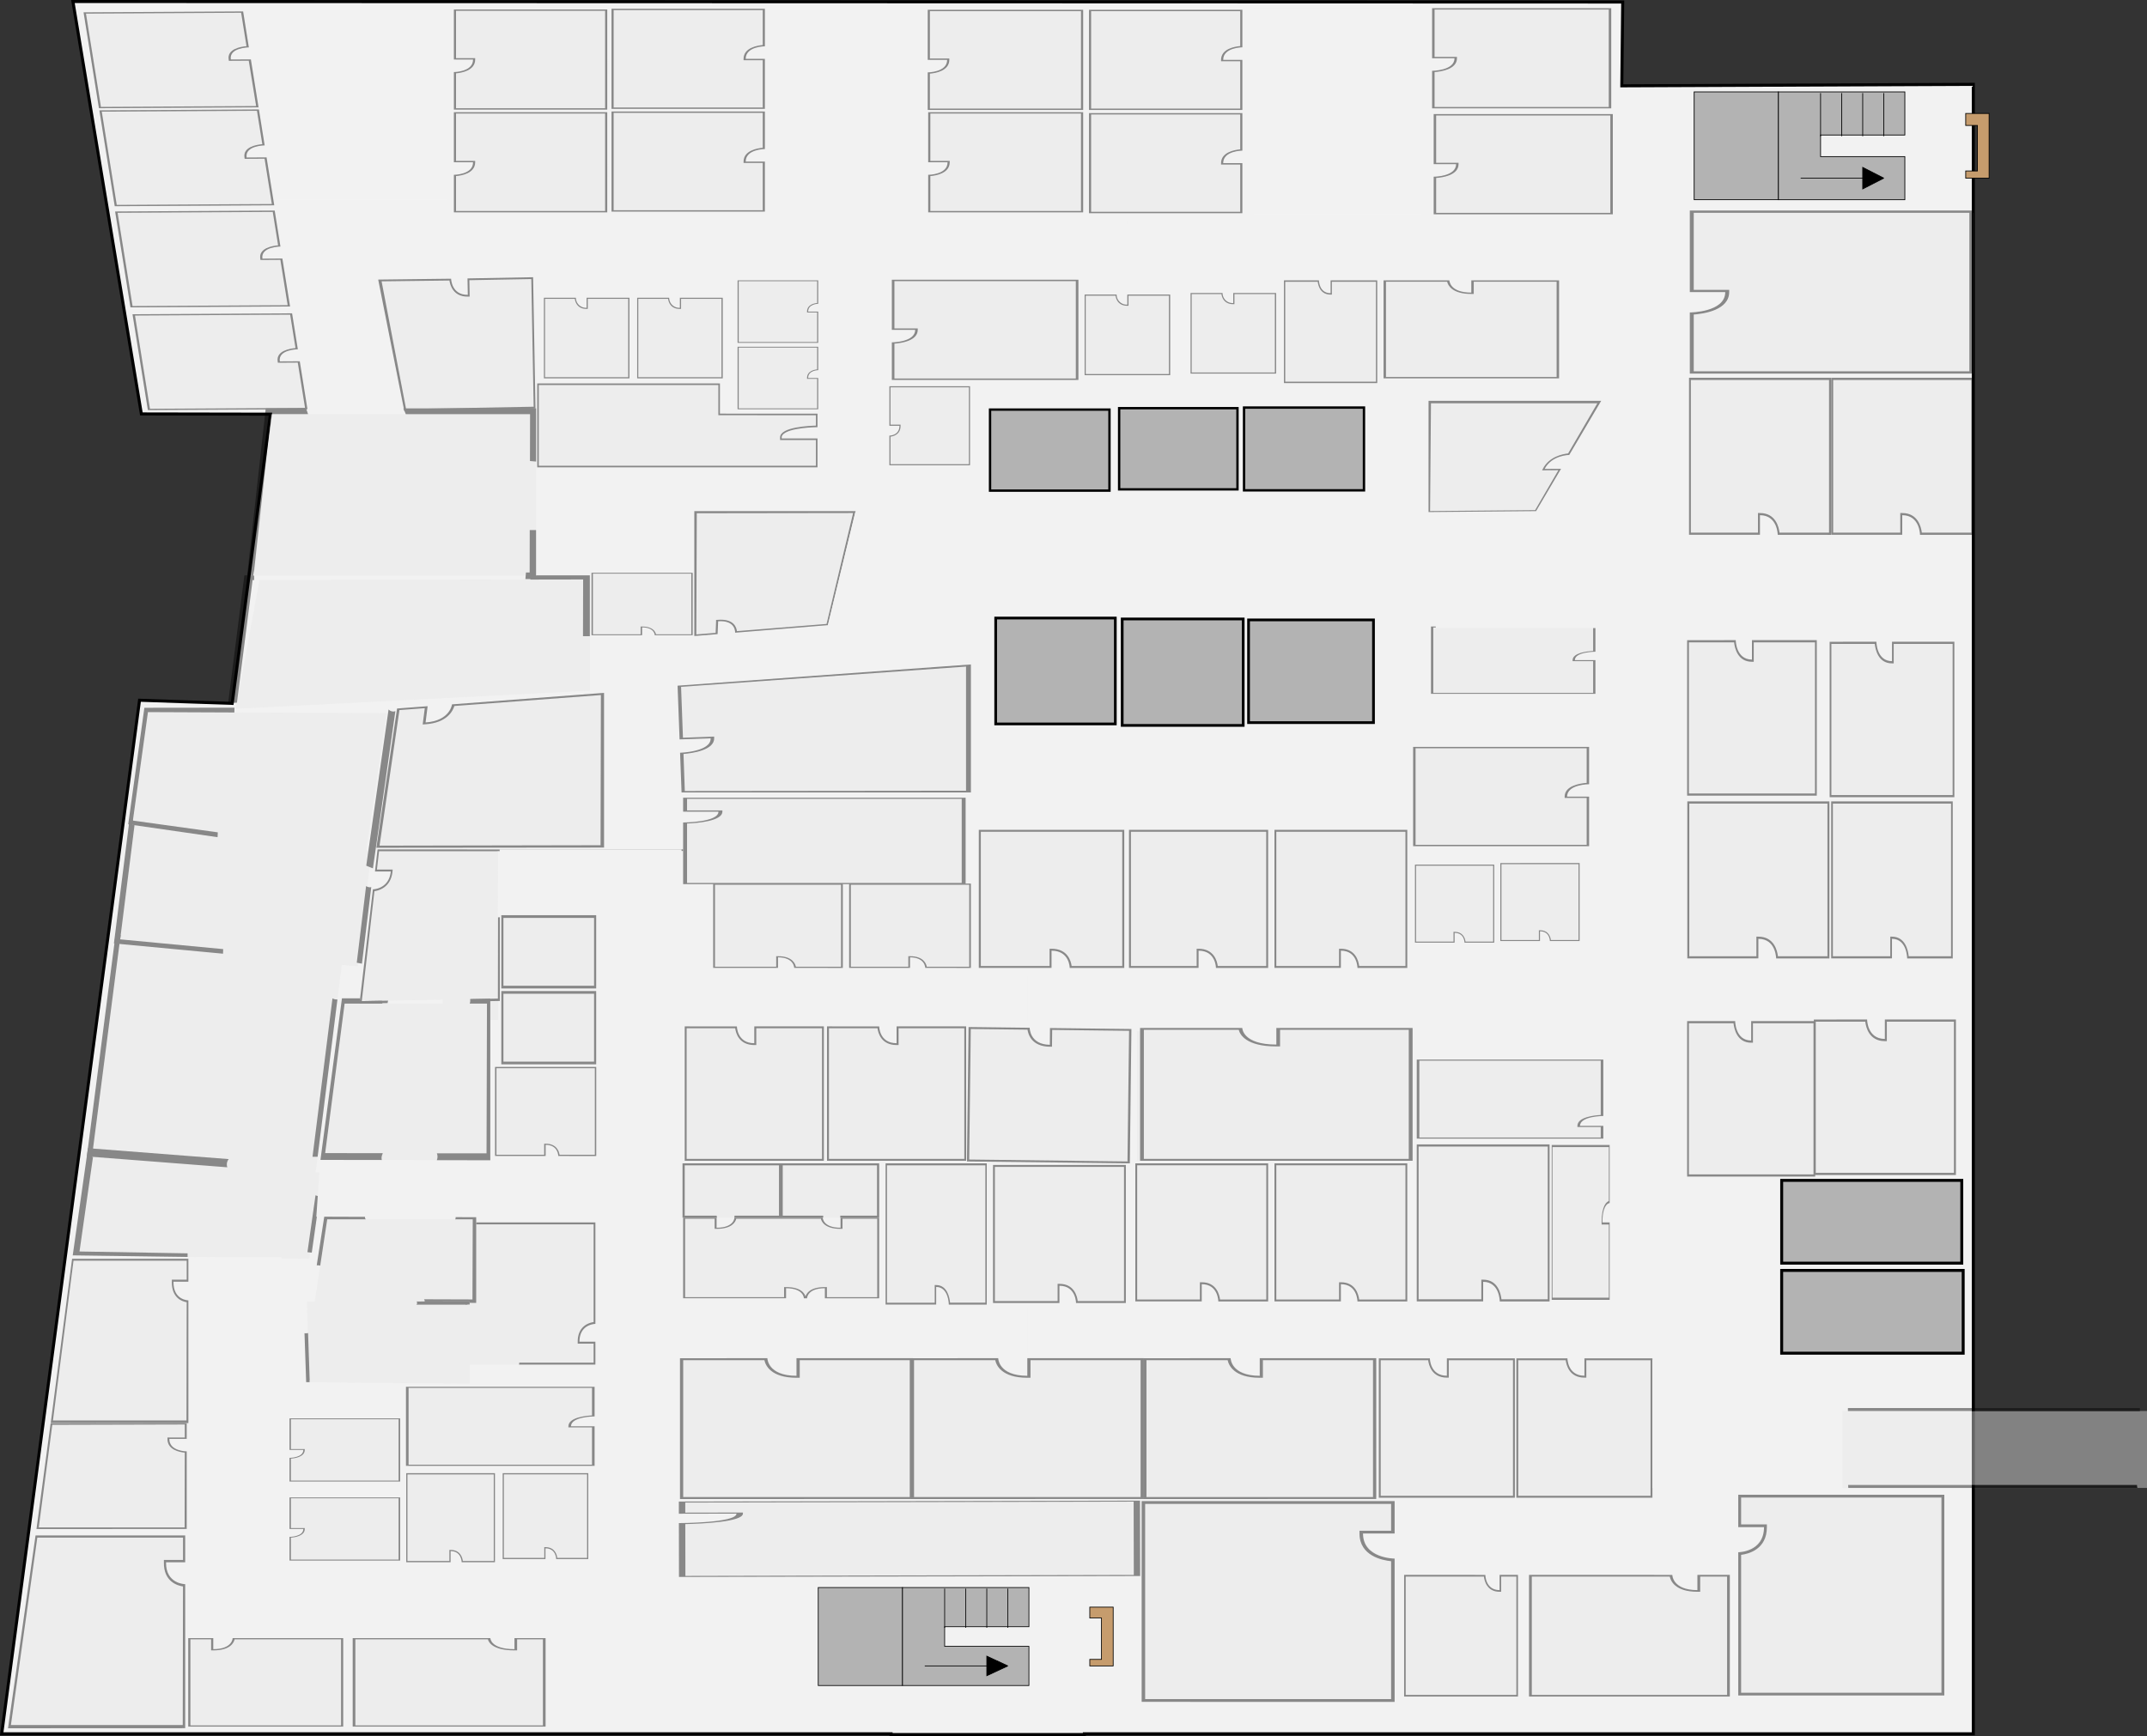 <svg id="Main_Layer" data-name="Main Layer" xmlns="http://www.w3.org/2000/svg" viewBox="0 0 1357.93 1098.31"><rect x="0" y="0" width="1357.93" height="1098.31" fill="#333333" stroke="none"/><defs><style>.cls-1,.cls-22{fill:#f2f2f2;}.cls-1,.cls-10,.cls-11,.cls-12,.cls-13,.cls-14,.cls-15,.cls-16,.cls-17,.cls-2,.cls-20,.cls-21,.cls-3,.cls-4,.cls-5,.cls-6,.cls-7,.cls-8,.cls-9{stroke:#000;}.cls-1{stroke-width:1.91px;}.cls-10,.cls-11,.cls-12,.cls-13,.cls-14,.cls-15,.cls-16,.cls-17,.cls-2,.cls-6{fill:#b3b3b3;}.cls-2,.cls-3,.cls-4,.cls-5{stroke-width:0.48px;}.cls-3,.cls-7{fill:#c69c6d;}.cls-21,.cls-4,.cls-8{fill:none;}.cls-6,.cls-7,.cls-8,.cls-9{stroke-width:0.46px;}.cls-10{stroke-width:1.49px;}.cls-11{stroke-width:1.51px;}.cls-12{stroke-width:1.85px;}.cls-13{stroke-width:1.86px;}.cls-14{stroke-width:1.49px;}.cls-15{stroke-width:1.71px;}.cls-16{stroke-width:1.72px;}.cls-17{stroke-width:1.72px;}.cls-18{opacity:0.44;}.cls-19,.cls-20{fill:#e6e6e6;}.cls-20,.cls-21{stroke-miterlimit:10;}</style></defs><polygon id="Circulation" class="cls-1" points="46.13 0.96 1026.33 1.28 1025.76 54.3 1248.07 53.36 1248.07 1096.89 685.83 1096.89 685.82 1097.36 563.56 1097.36 563.57 1096.89 1.09 1096.89 88.25 443.01 146.86 445.01 171.04 262.02 89.41 261.87 46.13 0.96"/><g id="Stairs"><g id="_286" data-name="286"><rect id="Elevator" class="cls-2" x="1071.52" y="58.13" width="53.3" height="68.22"/><polygon id="Reception" class="cls-3" points="1243.27 112.71 1243.27 108.16 1250.67 108.16 1250.67 79.36 1243.27 79.36 1243.27 71.78 1258.07 71.78 1258.07 112.71 1243.27 112.71"/><g id="Stairs-2" data-name="Stairs"><polygon id="Stairs-3" data-name="Stairs" class="cls-2" points="1204.77 58.13 1204.77 85.42 1151.47 85.42 1151.47 99.07 1204.77 99.07 1204.77 126.36 1124.82 126.36 1124.82 58.13 1204.77 58.13"/><line class="cls-4" x1="1191.45" y1="86.18" x2="1191.45" y2="58.89"/><line class="cls-4" x1="1178.12" y1="86.18" x2="1178.12" y2="58.89"/><line class="cls-4" x1="1164.8" y1="86.18" x2="1164.8" y2="58.89"/><line class="cls-4" x1="1151.47" y1="86.18" x2="1151.47" y2="58.89"/><polyline class="cls-5" points="1138.89 112.71 1191.45 112.71 1178.12 119.53 1178.12 105.89 1191.45 112.71"/></g></g><g id="_284" data-name="284"><rect id="Elevator-2" data-name="Elevator" class="cls-6" x="517.52" y="1004.36" width="53.3" height="62"/><polygon id="Reception-2" data-name="Reception" class="cls-7" points="689.27 1053.96 689.27 1049.82 696.67 1049.82 696.67 1023.64 689.27 1023.64 689.27 1016.76 704.07 1016.76 704.07 1053.96 689.27 1053.96"/><g id="Stairs-4" data-name="Stairs"><polygon id="Stairs-5" data-name="Stairs" class="cls-6" points="650.77 1004.36 650.77 1029.16 597.47 1029.16 597.47 1041.56 650.77 1041.56 650.77 1066.36 570.82 1066.36 570.82 1004.36 650.77 1004.36"/><line class="cls-8" x1="637.45" y1="1029.85" x2="637.45" y2="1005.05"/><line class="cls-8" x1="624.12" y1="1029.85" x2="624.12" y2="1005.05"/><line class="cls-8" x1="610.8" y1="1029.85" x2="610.8" y2="1005.05"/><line class="cls-8" x1="597.47" y1="1029.85" x2="597.47" y2="1005.05"/><polyline class="cls-9" points="584.89 1053.96 637.45 1053.96 624.12 1060.16 624.12 1047.76 637.45 1053.96"/></g></g></g><g id="Elevators"><rect id="Elevator-3" data-name="Elevator" class="cls-10" x="707.83" y="258.23" width="74.85" height="51.37"/><rect id="Elevator-4" data-name="Elevator" class="cls-11" x="786.84" y="257.85" width="75.84" height="52.37"/><rect id="Elevator-5" data-name="Elevator" class="cls-12" x="1126.88" y="746.77" width="113.9" height="52.37"/><rect id="Elevator-6" data-name="Elevator" class="cls-13" x="1126.87" y="803.74" width="114.8" height="52.37"/><rect id="Elevator-7" data-name="Elevator" class="cls-14" x="626.18" y="259.13" width="75.53" height="51.27"/><rect id="Elevator-8" data-name="Elevator" class="cls-15" x="629.75" y="391.01" width="75.66" height="66.99"/><rect id="Elevator-9" data-name="Elevator" class="cls-16" x="709.76" y="391.59" width="76.54" height="67.35"/><rect id="Elevator-10" data-name="Elevator" class="cls-17" x="789.68" y="392.18" width="79.02" height="64.99"/></g><g id="Rooms" class="cls-18"><g id="_658B" data-name="658B"><rect class="cls-19" x="433.07" y="737.28" width="61.01" height="33.08"/><path d="M431.68,736v34.36H453.5a.38.38,0,0,1,0-.1,5.88,5.88,0,0,1-.24-1.18H433.07v-31.8h59.62v31.8H464.56a6.1,6.1,0,0,1-.12,1.28h29.63V736Z"/></g><g id="_658A" data-name="658A"><rect class="cls-19" x="495.07" y="737.28" width="61.01" height="33.08"/><path d="M493.68,736v34.36h27a6.09,6.09,0,0,1,0-1.28H495.07v-31.8h59.62v31.8H531.43a6.09,6.09,0,0,1,0,1.28h24.63V736Z"/></g><g id="_630A" data-name="630A"><path class="cls-19" d="M945.07,595.67H927c-.12-1.34-.94-6.17-6.6-6.17H920v6.17H895.63V547h49.44Z"/><path d="M895.63,547.71h48.75v48H926.91c-.22-1.73-1.34-6.17-6.91-6.17h-.69v6.17H895.63v-48m-.7-.69v49.34H920v-6.17c6.27,0,6.27,6.17,6.27,6.17h18.8V547Z"/></g><g id="_662" data-name="662"><path class="cls-19" d="M372.07,985.6H352.5c-.13-1.48-1-6.79-7.12-6.79H345v6.79H318.69V932h53.38Z"/><path d="M318.69,932.78h52.63V985.6H352.46c-.24-1.91-1.45-6.79-7.46-6.79h-.75v6.79H318.69V932.78m-.76-.76v54.34H345v-6.8c6.77,0,6.77,6.8,6.77,6.8h20.3V932Z"/></g><g id="_664" data-name="664"><path class="cls-19" d="M313.07,987.57H292.78c-.13-1.53-1-7-7.39-7H285v7H257.71V932h55.36Z"/><path d="M257.71,932.81h54.58v54.76H292.74c-.25-2-1.51-7-7.74-7h-.78v7H257.71V932.81m-.78-.79v56.34H285v-7.05c7,0,7,7.05,7,7.05h21.05V932Z"/></g><g id="_668B" data-name="668B"><path class="cls-19" d="M184,937.26V922.83c1.91-.09,8.75-.74,8.75-5.25v-.27H184v-19.4h69v39.35Z"/><path d="M252.1,897.91V936.7H184V922.8c2.47-.17,8.75-1.06,8.75-5.49v-.56H184V897.91H252.1m1-.55h-70v19.95h8.75c0,5-8.75,5-8.75,5v15h70v-39.9Z"/></g><g id="_668A" data-name="668A"><path class="cls-19" d="M184,987.26V972.83c1.91-.09,8.75-.74,8.75-5.25v-.27H184v-19.4h69v39.35Z"/><path d="M252.1,947.91V986.7H184V972.8c2.47-.17,8.75-1.06,8.75-5.49v-.56H184V947.91H252.1m1-.55h-70v19.95h8.75c0,5-8.75,5-8.75,5v15h70v-39.9Z"/></g><g id="_647" data-name="647"><path class="cls-19" d="M896.07,725.4h82.84v98H948.54c-.2-2.71-1.57-12.42-11-12.42h-.58v12.42H896.07Z"/><path d="M978.91,822H949.64c-.37-3.5-2.25-12.42-11.57-12.42h-1.16V822H897.24V725.4h81.67V822m1.16,1.38V724h-84v99.34h42V810.94c10.5,0,10.5,12.42,10.5,12.42Z"/></g><g id="_637" data-name="637"><path class="cls-19" d="M981.91,822.36V725.72h36.16v35.42c-1,.24-4.58,1.84-4.58,12.9v.68h4.58v47.64Z"/><path d="M1017.56,725.72v34.14c-1.29.43-4.58,2.62-4.58,13.5v1.36h4.58V821H981.91V725.72h35.65m.51-1.36H981.41v98h36.66v-49h-4.58c0-12.25,4.58-12.25,4.58-12.25V724.36Z"/></g><g id="_629" data-name="629"><path class="cls-19" d="M806.07,526.24h82.84v86.12H858.54c-.2-2.38-1.57-10.92-11-10.92h-.58v10.92H806.07Z"/><path d="M888.91,611.14H859.64c-.37-3.07-2.25-10.91-11.57-10.91h-1.16v10.91H807.24v-84.9h81.67v84.9m1.16,1.22V525h-84v87.34h42V601.44c10.5,0,10.5,10.92,10.5,10.92Z"/></g><g id="_11116" data-name="11116"><path class="cls-19" d="M560.07,737.26h63.11v88.1H600.05c-.15-2.43-1.2-11.17-8.42-11.17h-.45v11.17H560.07Z"/><path d="M623.18,824.12H600.89C600.6,821,599.17,813,592.07,813h-.89v11.17H561V737.26h62.22v86.86m.89,1.24V736h-64v89.34h32V814.19c8,0,8,11.17,8,11.17Z"/></g><g id="_6137" data-name="6137"><path class="cls-19" d="M1007.63,396.36v15.38c-2.83.1-13,.79-13,5.6v.29h13v20.69H905.07v-42Z"/><path d="M906.52,438.32V397h101.11v14.82c-3.66.19-13,1.14-13,5.86v.59h13v20.1H906.52m-1.45.59h104V417.63h-13c0-5.32,13-5.32,13-5.32V396.36h-104v42.55Z"/></g><rect id="_6131" data-name="6131" class="cls-19" x="280.07" y="615.36" width="35" height="30"/><g id="_6130" data-name="6130"><path class="cls-19" d="M608.26,504.69V558.6H432.07V520.33c4.86-.13,22.34-1,22.34-7.2v-.38H432.07v-8.06Z"/><path d="M434.55,558.6V521c6.29-.24,22.34-1.46,22.34-7.53v-.76H434.55v-7.3H608.26V558.6H434.55m-2.48.76H610.74V504.69H432.07v8.82h22.34c0,6.84-22.34,6.84-22.34,6.84v39Z"/></g><g id="_6129" data-name="6129"><path class="cls-19" d="M433.2,501.36l-.89-24.27c4.21-.26,19.65-1.8,19.4-9.58l0-.49-19.73.71-1.22-33.13,183.33-13.1v79.86Z"/><path d="M611,421.72l0,78.53-177.87.18L432.3,477c5.46-.44,19.64-2.35,19.39-10l0-1-2.23.09-17.24.63h-.26l-1.19-32.19L611,421.72m3.08-1.36L428.55,433.8l1.27,34,19.64-.7c.29,8.6-19.33,9.13-19.33,9.13l.94,25.12h183v-81Z"/></g><rect id="_6126" data-name="6126" class="cls-19" x="242.07" y="789.36" width="51" height="41"/><rect id="_6122" data-name="6122" class="cls-19" x="719.07" y="652.36" width="47" height="82"/><g id="_6121" data-name="6121"><path class="cls-19" d="M374.42,877.36v18.07c-3.25.12-14.92.94-14.92,6.58v.35h14.92v24.3H256.77v-49.3Z"/><path d="M258.42,926.66V878.05h116v17.42c-4.2.22-14.92,1.34-14.92,6.89v.69h14.92v23.61h-116m-1.65.7h119.3v-25H361.16c0-6.25,14.91-6.25,14.91-6.25V877.36H256.77v50Z"/></g><g id="_6114" data-name="6114"><path class="cls-19" d="M959.07,860.58h31.09c.2,2.4,1.61,11,11.31,11h.6v-11h41.81v86.95H959.07Z"/><path d="M1043.88,946.31H960.27V860.58h30c.39,3.1,2.31,11,11.85,11h1.2v-11h40.61v85.73m1.19,1.22V859.36h-43v11c-10.75,0-10.75-11-10.75-11H959.07v88.17Z"/></g><g id="_6113" data-name="6113"><path class="cls-19" d="M872.07,860.58h31.09c.2,2.4,1.61,11,11.31,11h.6v-11h41.81v86.95H872.07Z"/><path d="M956.88,946.31H873.27V860.58h30c.39,3.1,2.31,11,11.85,11h1.2v-11h40.61v85.73m1.19,1.22V859.36h-43v11c-10.75,0-10.75-11-10.75-11H872.07v88.17Z"/></g><g id="_6112" data-name="6112"><path class="cls-19" d="M1094.07,1072.29H968.84V996.36h88.91c.3,2.09,2.37,9.62,16.7,9.62h.89v-9.62h18.73Z"/><path d="M968.84,997.43h87.24c.56,2.7,3.4,9.62,17.49,9.62h1.77v-9.62h17v74.86H968.84V997.43m-1.77-1.07v77h127v-77h-20.5V1006c-15.87,0-15.87-9.62-15.87-9.62Z"/></g><g id="_6111" data-name="6111"><path class="cls-19" d="M1227.93,945.69v125.24H1099.41V982c3.54-.3,16.29-2.38,16.29-16.71v-.88h-16.29V945.69Z"/><path d="M1101.22,1070.93V983.69c4.58-.57,16.29-3.41,16.29-17.5v-1.76h-16.29v-17h126.71v123.48H1101.22m-1.81,1.76h130.33v-127H1099.41v20.5h16.29c0,15.87-16.29,15.87-16.29,15.87v90.63Z"/></g><g id="_6110" data-name="6110"><path class="cls-19" d="M345.07,1091.58H224.77v-55.22h85.41c.28,1.52,2.28,7,16.05,7h.84v-7h18Z"/><path d="M224.77,1037.13h83.8c.55,2,3.27,7,16.81,7h1.69v-7h16.31v54.45H224.77v-54.45m-1.7-.77v56h122v-56H325.38v7c-15.25,0-15.25-7-15.25-7Z"/></g><g id="_6109" data-name="6109"><path class="cls-19" d="M119.07,1036.36h14.46v7h.68c11.06,0,12.66-5.48,12.89-7h68.61v55.22H119.07Z"/><path d="M215.71,1037.13v54.45H120.43v-54.45h13.1v7h1.36c10.88,0,13.06-5,13.5-7h67.32m1.36-.77H147.14s0,7-12.25,7v-7H119.07v56h98v-56Z"/></g><g id="_6108" data-name="6108"><path class="cls-19" d="M117.07,971.36v15.55H105v.75c-.22,12.43,9.42,14.27,12.11,14.54v89.15H6.91l16.89-120Z"/><path d="M115.52,1091.35H6.91L23.6,972.79h92.16l0,14.12h-12.1l0,1.5c-.25,12.25,8.61,14.77,12.09,15.27l-.17,87.67m1.55,2v-91.12s-12.37,0-12.12-13.83h12.12v-17H22.49l-17.42,122Z"/></g><g id="_6107" data-name="6107"><path class="cls-19" d="M118.07,900.36v9.07l-10.94,0v.43c-.12,7.13,8.54,8.16,10.95,8.3v48.14H24.52l8.67-65.75Z"/><path d="M116.75,966.33H24.52l8.56-64.91,83.79-.22v8.24h-.16l-9.57,0h-1.22v.87c-.13,7,7.81,8.43,10.94,8.71l-.09,47.29m1.32,1V918.22s-11.09,0-11-7.89l11,0v-9.94L32,900.59l-8.93,66.77Z"/></g><g id="_6106" data-name="6106"><path class="cls-19" d="M297.19,863.36V774.61h79.38v63c-2.19.22-10.06,1.69-10.06,11.84v.63h10.06v13.28Z"/><path d="M376.57,837.58V773.36h-80.5v51.09a5.29,5.29,0,0,1,1.12-.09V774.61h78.26v61.82c-2.83.4-10.06,2.41-10.06,12.4v1.25h10.06v12H328.39a4.32,4.32,0,0,1-.14,1.25h48.32V848.83H366.51C366.51,837.58,376.57,837.58,376.57,837.58Z"/></g><g id="_6105" data-name="6105"><polygon class="cls-19" points="206.96 771.4 301.19 771.41 301.19 824.3 199 824.07 206.96 771.4"/><path d="M202.53,800.71l4.43-29.3h24.4a2.18,2.18,0,0,1-.51-1.06,1.35,1.35,0,0,1,.14-.81H205.11l-4.79,31A5.85,5.85,0,0,1,202.53,800.71Z"/><path d="M288,769.54a1.87,1.87,0,0,1-.12,1.87H299l-.18,50.69L268.18,822a1.65,1.65,0,0,1,0,2.2l33,.07V769.54Z"/></g><g id="_6104" data-name="6104"><path class="cls-19" d="M1003.53,472.54v22.71c-3,.14-13.92,1.17-13.92,8.26V504h13.92v30.53H893.77V472.54Z"/><path d="M895.31,534.48V473.41h108.22v21.88c-3.92.28-13.92,1.69-13.92,8.66v.87h13.92v29.66H895.31m-1.54.88h111.3V504H991.16c0-7.86,13.91-7.86,13.91-7.86V472.54H893.77v62.82Z"/></g><g id="_6103" data-name="6103"><path class="cls-19" d="M565.71,240.36V217.45c3.21-.15,14.75-1.19,14.75-8.34v-.44H565.71V177.86H682.07v62.5Z"/><path d="M680.43,177.86v61.62H565.71V217.4c4.15-.28,14.75-1.7,14.75-8.73v-.88H565.71V177.86H680.43m1.64-.88h-118v31.69h14.75c0,7.92-14.75,7.92-14.75,7.92v23.77h118V177Z"/></g><g id="_6101" data-name="6101"><rect class="cls-19" x="318.41" y="580.72" width="58.67" height="44.64"/><path d="M375.74,580.72v42.92H318.41V580.72h57.33m1.33-1.72h-60v46.36h60V579Z"/></g><g id="_6100" data-name="6100"><path class="cls-19" d="M313.07,675.81h63.11v55.55H353.05c-.15-1.54-1.2-7.05-8.42-7.05h-.45v7.05H313.07Z"/><path d="M376.18,730.57H353.89c-.29-2-1.72-7-8.82-7h-.89v7H314V675.81h62.22v54.76m.89.79V675h-64v56.34h32v-7.05c8,0,8,7.05,8,7.05Z"/></g><g id="_6099" data-name="6099"><path class="cls-19" d="M451.07,559.76h80.86v52.6H502.29c-.19-1.45-1.53-6.67-10.79-6.67h-.57v6.67H451.07Z"/><path d="M531.93,611.62H503.37c-.37-1.88-2.2-6.67-11.3-6.67h-1.14v6.67H452.21V559.76h79.72v51.86m1.14.74V559h-82v53.34h41v-6.67c10.25,0,10.25,6.67,10.25,6.67Z"/></g><g id="_6098" data-name="6098"><path class="cls-19" d="M537.07,559.76H613v52.6H585.17c-.18-1.45-1.44-6.67-10.13-6.67h-.54v6.67H537.07Z"/><path d="M613,611.62H586.18c-.34-1.88-2.06-6.67-10.61-6.67H574.5v6.67H538.14V559.76H613v51.86m1.07.74V559h-77v53.34h38.5v-6.67c9.63,0,9.63,6.67,9.63,6.67Z"/></g><g id="_6097" data-name="6097"><path class="cls-19" d="M999.07,594.67H981c-.12-1.34-.94-6.17-6.6-6.17H974v6.17H949.63V546h49.44Z"/><path d="M949.63,546.71h48.75v48H980.91c-.22-1.73-1.34-6.17-6.91-6.17h-.69v6.17H949.63v-48m-.7-.69v49.34H974v-6.17c6.27,0,6.27,6.17,6.27,6.17h18.8V546Z"/></g><g id="_659" data-name="659"><path class="cls-19" d="M717,949.36l.1,47L429.45,997l-.06-33.4c7.93-.13,36.45-1,36.44-6.35v-.33l-36.46.07v-7Z"/><path d="M433.5,997l-.06-32.77c10.26-.23,36.45-1.35,36.44-6.65v-.66h-4.05l-31.9.06h-.51V950.6L717,950l.1,46.38L433.5,997m-4.05.67,291.67-.59-.1-47.7-291.66.58v7.71l36.46-.08c0,6-36.44,6-36.44,6l.06,34Z"/></g><g id="_645" data-name="645"><path class="cls-19" d="M960.07,1072.29h-71V996.36h50.41c.17,2.09,1.34,9.62,9.47,9.62h.5v-9.62h10.62Z"/><path d="M889.07,997.43h49.46c.32,2.7,1.93,9.62,9.92,9.62h1v-9.62h9.62v74.86h-70V997.43m-1-1.07v77h72v-77H948.45V1006c-9,0-9-9.62-9-9.62Z"/></g><g id="_636" data-name="636"><path class="cls-19" d="M897.71,720.36V671.05h116.36v35c-3.21.12-14.75.94-14.75,6.58V713h14.75v7.38Z"/><path d="M1012.43,671.05V705.4c-4.15.22-14.75,1.34-14.75,6.89V713h14.75v6.68H897.71V671.05h114.72m1.64-.69h-118v50h118v-8.07H999.32c0-6.25,14.75-6.25,14.75-6.25V670.36Z"/></g><g id="_614" data-name="614"><path class="cls-19" d="M613.51,293.66H563.22V275.59c1.39-.12,6.38-.94,6.38-6.58v-.35h-6.38v-24.3h50.29Z"/><path d="M563.22,245.05h49.59v48.61H563.22V276.24c1.8-.22,6.38-1.34,6.38-6.88v-.7h-6.38V245.05m-.71-.69v25h6.38c0,6.25-6.38,6.25-6.38,6.25v18.75h51v-50Z"/></g><g id="_617" data-name="617"><path class="cls-19" d="M812.89,242.36v-64.1h21.33c.14,1.77,1.1,8.12,7.76,8.12h.41v-8.12h28.68v64.1Z"/><path d="M870.25,178.26v63.19H812.89V178.26h20.55c.27,2.29,1.58,8.12,8.13,8.12h.82v-8.12h27.86m.82-.9h-29.5v8.12c-7.37,0-7.37-8.12-7.37-8.12H812.07v65h59v-65Z"/></g><g id="_6096" data-name="6096"><path class="cls-19" d="M876.61,239.36V178.22h40.13c.26,1.68,2.08,7.75,14.6,7.75h.77v-7.75h54v61.14Z"/><path d="M984.53,178.22V238.5H876.61V178.22h38.67c.5,2.18,3,7.75,15.29,7.75h1.54v-7.75h52.42m1.54-.86h-55.5v7.75c-13.87,0-13.87-7.75-13.87-7.75H875.07v62h111v-62Z"/></g><g id="_6095" data-name="6095"><path class="cls-19" d="M1071.26,236.36v-37.3c4.88-.24,22.41-1.93,22.41-13.57v-.72h-22.41V134.62h176.81V236.36Z"/><path d="M1245.58,134.62v100.3H1071.26V199c6.31-.46,22.41-2.76,22.41-14.21v-1.43h-22.41V134.62h174.32m2.49-1.44h-179.3v51.59h22.41c0,12.9-22.41,12.9-22.41,12.9v38.69h179.3V133.18Z"/></g><g id="_6094" data-name="6094"><path class="cls-19" d="M686.71,237.36v-50.3h19.56a6.67,6.67,0,0,0,7.12,6.38h.37v-6.38h26.31v50.3Z"/><path d="M739.32,187.06v49.59H686.71V187.06h18.85c.24,1.8,1.45,6.38,7.45,6.38h.75v-6.38h25.56m.75-.7H713v6.37a6.37,6.37,0,0,1-6.76-6.37H686v51h54.12v-51Z"/></g><g id="_6093" data-name="6093"><path class="cls-19" d="M753.71,236.36v-50.3h19.56a6.67,6.67,0,0,0,7.12,6.38h.37v-6.38h26.31v50.3Z"/><path d="M806.32,186.06v49.59H753.71V186.06h18.85c.24,1.8,1.45,6.38,7.45,6.38h.75v-6.38h25.56m.75-.7H780v6.37a6.37,6.37,0,0,1-6.76-6.37H753v51h54.12v-51Z"/></g><g id="_6092" data-name="6092"><path class="cls-19" d="M403.71,239.36v-50.3h19.56a6.67,6.67,0,0,0,7.12,6.38h.37v-6.38h26.31v50.3Z"/><path d="M456.32,189.06v49.59H403.71V189.06h18.85c.24,1.8,1.45,6.38,7.45,6.38h.75v-6.38h25.56m.75-.7H430v6.37a6.37,6.37,0,0,1-6.76-6.37H403v51h54.12v-51Z"/></g><g id="_6091" data-name="6091"><path class="cls-19" d="M344.71,239.36v-50.3h19.56a6.67,6.67,0,0,0,7.12,6.38h.37v-6.38h26.31v50.3Z"/><path d="M397.32,189.06v49.59H344.71V189.06h18.85c.24,1.8,1.45,6.38,7.45,6.38h.75v-6.38h25.56m.75-.7H371v6.37a6.37,6.37,0,0,1-6.76-6.37H344v51h54.12v-51Z"/></g><g id="_6090" data-name="6090"><path class="cls-19" d="M241.2,178.05l43-.54c.23,2.26,1.74,10.35,11.1,10.18h.58l-.19-10.38,40.33-.74,1.5,81.91L255.71,260Z"/><path d="M337.5,257.31l-80.66,1.48L241.36,178l42.9-.52c.42,2.91,2.41,10.34,11.62,10.17l1.15,0,0-1.15-.17-9.09v-.14l39.18-.72,1.48,80.75m1.17,1.13-1.52-83.05-41.48.76.19,10.38c-10.38.19-10.57-10.19-10.57-10.19l-46.11.55L255.71,260l83-1.53Z"/></g><g id="_6089" data-name="6089"><path class="cls-19" d="M251.16,448.25l17.64-1.33-1.32,10.26.85-.05c14-.95,17-9.24,17.52-11.5l94.21-7.12-.23,96.22L238.27,535Z"/><path d="M380.05,439.73l-.22,95L240.05,535l12.59-85.77,16-1.19,0,.14-1.16,9-.15,1.16,1.71-.12c13.83-.91,17.46-8.62,18.34-11.57l92.67-6.92m2-1.37-96.17,7.26s-1.13,10.4-16.71,11.45l1.3-10.28-19.33,1.46-13.09,88.11,144-.13V438.36Z"/></g><g id="_6088" data-name="6088"><polygon class="cls-19" points="194.13 823.57 297.07 823.36 297.07 875.39 195.85 874.52 194.13 823.57"/><path d="M195.91,872.52h-.06l-1-29.16a6.38,6.38,0,0,1-2.26.12l1.06,30.95,2.19,0A5.69,5.69,0,0,1,195.91,872.52Z"/><path d="M294.68,825.39v.22a5.82,5.82,0,0,1,2.38-.28v-2l-33.62.07a1.41,1.41,0,0,1-.1,2Z"/></g><g id="_6087" data-name="6087"><path class="cls-19" d="M119.07,796.36v13.26h-9.4v.64c-.17,10.59,7.32,12.16,9.41,12.39v76H33.5L46.62,796.36Z"/><path d="M117.87,898.65H33.5l13-101.07h71.58l0,12h-9.4l0,1.28c-.19,10.44,6.68,12.58,9.39,13l-.13,74.74m1.2,1.71V822.68s-9.61,0-9.42-11.78h9.42V796.36H45.6l-13.53,104Z"/></g><g id="_6086" data-name="6086"><path class="cls-19" d="M904.48,323.94l.57-68.8,106.73,0-19.32,32.72c-2.49.19-11.72,1.43-15.77,9.24l-.23.46,10.31-.06L971.5,323.34Z"/><path d="M1010.3,255.12l-18.49,31.74c-3.3.35-12.1,2-16,9.77l-.47.91h1.15l9-.05h.14l-14.7,25.25-66.44.59.57-68.19,105.25,0m2.4-1.55H903.52v70.37l68-.6,15.81-26.77-10.38.06c4.54-8.77,15.55-8.82,15.55-8.82l20.22-34.24Z"/></g><g id="_6085" data-name="6085"><path class="cls-19" d="M882.07,949.69v18.74h-20v.88c0,14.33,15.65,16.41,20,16.71v88.91H724.29V949.69Z"/><path d="M879.85,1074.93H724.29V951.45H879.85v17h-20v1.76c0,14.09,14.37,16.93,20,17.5v87.24m2.22,1.76V986.06s-20,0-20-15.87h20v-20.5h-160v127Z"/></g><g id="_6084" data-name="6084"><path class="cls-19" d="M577.44,947.12H432.12V859.28h53.27c.35,2.42,2.76,11.13,19.39,11.13h1V859.28h71.63Z"/><path d="M432.12,860.52h51.34c.65,3.13,3.94,11.13,20.3,11.13h2.05V860.52H575.4v86.6H432.12v-86.6m-2.05-1.24v89.08H577.44V859.28H503.76v11.13c-18.42,0-18.42-11.13-18.42-11.13Z"/></g><g id="_6083" data-name="6083"><path class="cls-19" d="M723.44,947.12H578.12V859.28h53.27c.35,2.42,2.76,11.13,19.39,11.13h1V859.28h71.63Z"/><path d="M578.12,860.52h51.34c.65,3.13,3.94,11.13,20.3,11.13h2V860.52H721.4v86.6H578.12v-86.6m-2-1.24v89.08H723.44V859.28H649.76v11.13c-18.42,0-18.42-11.13-18.42-11.13Z"/></g><g id="_6082" data-name="6082"><path class="cls-19" d="M870.44,947.12H725.12V859.28h53.27c.35,2.42,2.76,11.13,19.39,11.13h1V859.28h71.63Z"/><path d="M725.12,860.52h51.34c.65,3.13,3.94,11.13,20.3,11.13h2V860.52H868.4v86.6H725.12v-86.6m-2-1.24v89.08H870.44V859.28H796.76v11.13c-18.42,0-18.42-11.13-18.42-11.13Z"/></g><g id="_6081" data-name="6081"><path class="cls-19" d="M806.07,737.24h82.84v86.12H858.54c-.2-2.38-1.57-10.92-11-10.92h-.58v10.92H806.07Z"/><path d="M888.91,822.14H859.64c-.37-3.07-2.25-10.91-11.57-10.91h-1.16v10.91H807.24v-84.9h81.67v84.9m1.16,1.22V736h-84v87.34h42V812.44c10.5,0,10.5,10.92,10.5,10.92Z"/></g><g id="_6080" data-name="6080"><path class="cls-19" d="M718.07,737.24h82.84v86.12H770.54c-.2-2.38-1.57-10.92-11-10.92h-.58v10.92H718.07Z"/><path d="M800.91,822.14H771.64c-.37-3.07-2.25-10.91-11.57-10.91h-1.16v10.91H719.24v-84.9h81.67v84.9m1.16,1.22V736h-84v87.34h42V812.44c10.5,0,10.5,10.92,10.5,10.92Z"/></g><g id="_6079" data-name="6079"><path class="cls-19" d="M628.07,738.24h82.84v86.12H680.54c-.2-2.38-1.57-10.92-11-10.92h-.58v10.92H628.07Z"/><path d="M710.91,823.14H681.64c-.37-3.07-2.25-10.91-11.57-10.91h-1.16v10.91H629.24v-84.9h81.67v84.9m1.16,1.22V737h-84v87.34h42V813.44c10.5,0,10.5,10.92,10.5,10.92Z"/></g><g id="_6078" data-name="6078"><path class="cls-19" d="M893.44,733.19h-170V650.36h62.31c.41,2.28,3.22,10.5,22.68,10.5h1.19v-10.5h83.79Z"/><path d="M723.47,651.52h60c.77,3,4.62,10.5,23.75,10.5h2.39v-10.5h81.4v81.67H723.47V651.52m-2.4-1.16v84H893.44v-84H807.26v10.5c-21.55,0-21.55-10.5-21.55-10.5Z"/></g><g id="_6077" data-name="6077"><path class="cls-19" d="M521.07,733.18H434.29V649.36h31.82c.2,2.31,1.64,10.62,11.57,10.62h.61V649.36h42.78Z"/><path d="M434.29,650.54H465c.39,3,2.36,10.62,12.12,10.62h1.22V650.54h41.56v82.64H434.29V650.54m-1.22-1.18v85h88v-85h-44V660c-11,0-11-10.62-11-10.62Z"/></g><g id="_6076" data-name="6076"><path class="cls-19" d="M611.07,733.18H524.29V649.36h31.82c.2,2.31,1.64,10.62,11.57,10.62h.61V649.36h42.78Z"/><path d="M524.29,650.54H555c.39,3,2.36,10.62,12.12,10.62h1.22V650.54h41.56v82.64H524.29V650.54m-1.22-1.18v85h88v-85h-44V660c-11,0-11-10.62-11-10.62Z"/></g><g id="_6075" data-name="6075"><path class="cls-19" d="M714.58,734.78,613,733.58l1-83.81,37.23.44c.21,2.31,1.8,10.65,13.42,10.78h.72l.12-10.62,50.07.59Z"/><path d="M614,651l35.88.42c.42,3,2.63,10.66,14.06,10.79l1.43,0,0-1.18.11-9.3v-.14l48.63.57-1,82.63L613,733.58,614,651m-1.41-1.2-1,85,103,1.21,1-85-51.5-.61L664,661c-12.88-.15-12.75-10.77-12.75-10.77l-38.62-.46Z"/></g><g id="_6074" data-name="6074"><path class="cls-19" d="M619.07,526.24h90.72v86.12H676.54c-.22-2.38-1.72-10.92-12.11-10.92h-.64v10.92H619.07Z"/><path d="M709.79,611.14h-32c-.42-3.07-2.47-10.91-12.68-10.91h-1.28v10.91H620.35v-84.9h89.44v84.9m1.28,1.22V525h-92v87.34h46V601.44c11.5,0,11.5,10.92,11.5,10.92Z"/></g><g id="_6073" data-name="6073"><path class="cls-19" d="M714.07,526.24h86.78v86.12H769c-.21-2.38-1.65-10.92-11.58-10.92h-.61v10.92H714.07Z"/><path d="M800.85,611.14H770.2c-.4-3.07-2.36-10.91-12.13-10.91h-1.22v10.91H715.29v-84.9h85.56v84.9m1.22,1.22V525h-88v87.34h44V601.44c11,0,11,10.92,11,10.92Z"/></g><g id="_6072" data-name="6072"><path class="cls-19" d="M1148.07,743H1068.2V646h29.28c.19,2.68,1.51,12.29,10.65,12.29h.57V646h39.37Z"/><path d="M1068.2,647.39h28.21c.37,3.46,2.17,12.29,11.16,12.29h1.13V647.39H1147V743H1068.2v-95.6m-1.13-1.37v98.34h81V646h-40.5v12.29c-10.12,0-10.12-12.29-10.12-12.29Z"/></g><g id="_6071" data-name="6071"><path class="cls-19" d="M1237.07,742h-88.63V645h32.49c.21,2.68,1.68,12.29,11.83,12.29h.62V645h43.69Z"/><path d="M1148.44,646.39h31.31c.4,3.46,2.41,12.29,12.38,12.29h1.25V646.39h42.44V742h-87.38v-95.6m-1.25-1.37v98.34h89.88V645h-44.94v12.29c-11.23,0-11.23-12.29-11.23-12.29Z"/></g><g id="_6070" data-name="6070"><path class="cls-19" d="M1158.19,508.4H1234v98h-27.79c-.18-2.71-1.44-12.42-10.11-12.42h-.54v12.42h-37.37Z"/><path d="M1234,605h-26.78c-.34-3.5-2.06-12.42-10.59-12.42h-1.07V605h-36.3V508.4H1234V605m1.07,1.38V507h-76.88v99.34h38.44V593.94c9.61,0,9.61,12.42,9.61,12.42Z"/></g><g id="_6069" data-name="6069"><path class="cls-19" d="M1067.19,508.4h88.63v98h-32.49c-.21-2.71-1.68-12.42-11.82-12.42h-.63v12.42h-43.69Z"/><path d="M1155.82,605h-31.31c-.4-3.5-2.4-12.42-12.38-12.42h-1.25V605h-42.44V508.4h87.38V605m1.25,1.38V507h-89.88v99.34h44.94V593.94c11.24,0,11.24,12.42,11.24,12.42Z"/></g><g id="_6068" data-name="6068"><path class="cls-19" d="M1236.07,503h-77.78V406h28.51c.19,2.68,1.48,12.29,10.38,12.29h.55V406h38.34Z"/><path d="M1158.29,407.39h27.47c.36,3.46,2.12,12.29,10.87,12.29h1.1V407.39H1235V503h-76.69v-95.6m-1.1-1.37v98.34h78.88V406h-39.44v12.29c-9.86,0-9.86-12.29-9.86-12.29Z"/></g><g id="_6067" data-name="6067"><path class="cls-19" d="M1149.07,502h-80.86V405h29.64c.2,2.68,1.54,12.29,10.79,12.29h.57V405h39.86Z"/><path d="M1068.21,406.39h28.57c.36,3.46,2.19,12.29,11.29,12.29h1.14V406.39h38.72V502h-79.72v-95.6m-1.14-1.37v98.34h82V405h-41v12.29c-10.25,0-10.25-12.29-10.25-12.29Z"/></g><g id="_6066" data-name="6066"><path class="cls-19" d="M1068.19,240.4h88.63v98h-32.49c-.21-2.71-1.68-12.42-11.82-12.42h-.63v12.42h-43.69Z"/><path d="M1156.82,337h-31.31c-.4-3.5-2.4-12.42-12.38-12.42h-1.25V337h-42.44V240.4h87.38V337m1.25,1.38V239h-89.88v99.34h44.94V325.94c11.24,0,11.24,12.42,11.24,12.42Z"/></g><g id="_6065" data-name="6065"><path class="cls-19" d="M1158.19,240.4h88.63v98h-32.49c-.21-2.71-1.68-12.42-11.82-12.42h-.63v12.42h-43.69Z"/><path d="M1246.82,337h-31.31c-.4-3.5-2.4-12.42-12.38-12.42h-1.25V337h-42.44V240.4h87.38V337m1.25,1.38V239h-89.88v99.34h44.94V325.94c11.24,0,11.24,12.42,11.24,12.42Z"/></g><g id="_6064" data-name="6064"><path class="cls-19" d="M908.34,135.56V112.65c3.08-.15,14.16-1.19,14.16-8.34v-.44H908.34V73.06h111.73v62.5Z"/><path d="M1018.5,73.06v61.62H908.34V112.6c4-.28,14.16-1.7,14.16-8.73V103H908.34V73.06H1018.5m1.57-.88H906.77v31.69h14.16c0,7.92-14.16,7.92-14.16,7.92v23.77h113.3V72.18Z"/></g><g id="_6063" data-name="6063"><path class="cls-19" d="M907.34,68.56V45.65c3.08-.15,14.16-1.19,14.16-8.34v-.44H907.34V6.06h111.73v62.5Z"/><path d="M1017.5,6.06V67.68H907.34V45.6c4-.28,14.16-1.7,14.16-8.73V36H907.34V6.06H1017.5m1.57-.88H905.77V36.87h14.16c0,7.92-14.16,7.92-14.16,7.92V68.56h113.3V5.18Z"/></g><g id="_6062" data-name="6062"><path class="cls-19" d="M784.42,6.18V29.09c-2.64.15-12.13,1.19-12.13,8.34v.44h12.13V68.68H688.77V6.18Z"/><path d="M690.11,68.68V7.06h94.31V29.14c-3.41.28-12.13,1.7-12.13,8.73v.88h12.13V68.68H690.11m-1.34.88h97V37.87H773.64c0-7.92,12.13-7.92,12.13-7.92V6.18h-97V69.56Z"/></g><g id="_6061" data-name="6061"><path class="cls-19" d="M784.42,71.54V94.45c-2.64.14-12.13,1.18-12.13,8.33v.44h12.13V134H688.77V71.54Z"/><path d="M690.11,134V72.42h94.31V94.49c-3.41.29-12.13,1.7-12.13,8.73v.88h12.13V134H690.11m-1.34.88h97V103.22H773.64c0-7.92,12.13-7.92,12.13-7.92V71.54h-97v63.37Z"/></g><g id="_6060" data-name="6060"><path class="cls-19" d="M588.43,134.36V111.45c2.67-.15,12.25-1.19,12.25-8.34v-.44H588.43V71.86h96.64v62.5Z"/><path d="M683.71,71.86v61.62H588.43V111.4c3.45-.28,12.25-1.7,12.25-8.73v-.88H588.43V71.86h95.28m1.36-.88h-98v31.69h12.25c0,7.92-12.25,7.92-12.25,7.92v23.77h98V71Z"/></g><g id="_6059" data-name="6059"><path class="cls-19" d="M588.13,69.56V46.65c2.68-.15,12.29-1.19,12.29-8.34v-.44H588.13V7.06h96.94v62.5Z"/><path d="M683.71,7.06V68.68H588.13V46.6c3.46-.28,12.29-1.7,12.29-8.73V37H588.13V7.06h95.58m1.36-.88h-98.3V37.87h12.28c0,7.92-12.28,7.92-12.28,7.92V69.56h98.3V6.18Z"/></g><g id="_6058" data-name="6058"><path class="cls-19" d="M482.42,5.54V28.45c-2.64.14-12.13,1.18-12.13,8.33v.44h12.13V68H386.77V5.54Z"/><path d="M388.11,68V6.42h94.31V28.49c-3.41.29-12.13,1.7-12.13,8.73v.88h12.13V68H388.11m-1.34.88h97V37.22H471.64c0-7.92,12.13-7.92,12.13-7.92V5.54h-97V68.91Z"/></g><g id="_6057" data-name="6057"><path class="cls-19" d="M482.42,70.54V93.45c-2.64.14-12.13,1.18-12.13,8.33v.44h12.13V133H386.77V70.54Z"/><path d="M388.11,133V71.42h94.31V93.49c-3.41.29-12.13,1.7-12.13,8.73v.88h12.13V133H388.11m-1.34.88h97V102.22H471.64c0-7.92,12.13-7.92,12.13-7.92V70.54h-97v63.37Z"/></g><g id="_6056" data-name="6056"><path class="cls-19" d="M288.42,134.36V111.45c2.64-.15,12.12-1.19,12.12-8.34v-.44H288.42V71.86h95.65v62.5Z"/><path d="M382.72,71.86v61.62h-94.3V111.4c3.41-.28,12.12-1.7,12.12-8.73v-.88H288.42V71.86h94.3m1.35-.88h-97v31.69H299.2c0,7.92-12.13,7.92-12.13,7.92v23.77h97V71Z"/></g><g id="_6055" data-name="6055"><path class="cls-19" d="M288.42,69.36V46.45c2.64-.15,12.12-1.19,12.12-8.34v-.44H288.42V6.86h95.65v62.5Z"/><path d="M382.72,6.86V68.48h-94.3V46.4c3.41-.28,12.12-1.7,12.12-8.73v-.88H288.42V6.86h94.3M384.07,6h-97V37.67H299.2c0,7.92-12.13,7.92-12.13,7.92V69.36h97V6Z"/></g><g id="_6054" data-name="6054"><path class="cls-19" d="M152.38,7.24l3.51,21.93c-2.72.16-12.43,1.21-11.34,8.06l.07.42,12.62-.07L162,67.08l-99.53.56L52.85,7.8Z"/><path d="M63.84,67.63l-9.46-59,98.13-.56,3.39,21.14c-3.51.29-12.36,1.7-11.28,8.43l.14.84h1.4l11-.07h.17L162,67.08l-98.13.55m-1.27.85,100.93-.57-4.86-30.34L146,37.64c-1.21-7.58,11.4-7.65,11.4-7.65L153.78,7.23,52.85,7.8l9.72,60.68Z"/></g><g id="_6053" data-name="6053"><path class="cls-19" d="M162.38,69.24l3.51,21.93c-2.72.16-12.43,1.21-11.34,8.06l.07.42,12.62-.07,4.73,29.5-99.53.56L62.85,69.8Z"/><path d="M73.84,129.63l-9.46-59,98.13-.56,3.39,21.14c-3.51.29-12.36,1.7-11.28,8.43l.14.84h1.4l11-.07h.17l4.6,28.66-98.13.55m-1.27.85,100.93-.57-4.86-30.34L156,99.64c-1.21-7.58,11.4-7.65,11.4-7.65l-3.64-22.76L62.85,69.8l9.72,60.68Z"/></g><g id="_6052" data-name="6052"><path class="cls-19" d="M172.38,133.24l3.51,21.93c-2.72.16-12.43,1.21-11.34,8.06l.07.42,12.62-.07,4.73,29.5-99.53.56L72.85,133.8Z"/><path d="M83.84,193.63l-9.46-59,98.13-.56,3.39,21.14c-3.51.29-12.36,1.7-11.28,8.43l.14.84h1.4l11-.07h.17l4.6,28.66-98.13.55m-1.27.85,100.93-.57-4.86-30.34-12.62.07c-1.21-7.58,11.4-7.65,11.4-7.65l-3.64-22.76-100.93.57,9.72,60.68Z"/></g><g id="_6051" data-name="6051"><path class="cls-19" d="M183.38,198.24l3.51,21.93c-2.72.16-12.43,1.21-11.34,8.06l.07.42,12.62-.07,4.73,29.5-99.53.56L83.85,198.8Z"/><path d="M94.84,258.63l-9.46-59,98.13-.56,3.39,21.14c-3.51.29-12.36,1.7-11.28,8.43l.14.84h1.4l11-.07h.17l4.6,28.66-98.13.55m-1.27.85,100.93-.57-4.86-30.34-12.62.07c-1.21-7.58,11.4-7.65,11.4-7.65l-3.64-22.76-100.93.57,9.72,60.68Z"/></g><g id="_6050" data-name="6050"><path class="cls-19" d="M466.51,219.91h50.3v14.3c-1.39.09-6.38.74-6.38,5.2v.28h6.38v19.23h-50.3Z"/><path d="M516.81,258.37H467.22V219.91h49.59v13.78c-1.8.17-6.38,1.06-6.38,5.45v.55h6.38v18.68m.7.55V239.14h-6.37c0-4.95,6.37-4.95,6.37-4.95V219.36h-51v39.56Z"/></g><g id="_6049" data-name="6049"><path class="cls-19" d="M466.51,177.91h50.3v14.3c-1.39.09-6.38.74-6.38,5.2v.28h6.38v19.23h-50.3Z"/><path d="M516.81,216.37H467.22V177.91h49.59v13.78c-1.8.17-6.38,1.06-6.38,5.45v.55h6.38v18.68m.7.55V197.14h-6.37c0-4.95,6.37-4.95,6.37-4.95V177.36h-51v39.56Z"/></g><path id="_612" data-name="612" class="cls-20" d="M454.84,262.18V243.1H340.28v52.07H516.55V277.88H493.89v-1.12c0-6,17.73-6.92,22.66-7v-7.54Z"/><g id="_6032" data-name="6032"><path class="cls-19" d="M523,821.36V815h-.63c-10.18,0-11.65,5-11.86,6.38h-.85C509.44,820,508,815,497.79,815h-.63v6.38H433.32v-50.3h19.91v6.38h.63c10.17,0,11.65-5,11.86-6.38h54.66c.21,1.39,1.69,6.38,11.87,6.38h.62v-6.38h23.2v50.3Z"/><path d="M554.82,771.06v49.59H523v-6.38h-1.26c-10,0-12,4.58-12.42,6.38h.28c-.41-1.8-2.42-6.38-12.43-6.38h-1.25v6.38H433.32V771.06H452v6.38h1.25c10,0,12-4.58,12.42-6.38H519.2c.4,1.8,2.41,6.38,12.42,6.38h1.25v-6.38h22m1.25-.7H531.62v6.37c-11.27,0-11.27-6.37-11.27-6.37H464.5s0,6.37-11.27,6.37v-6.37H432.07v51h65.09V815c11.28,0,11.28,6.38,11.28,6.38h2s0-6.38,11.27-6.38v6.38h34.34v-51Z"/></g><g id="_6029" data-name="6029"><rect class="cls-19" x="318.41" y="628.72" width="58.67" height="44.64"/><path d="M375.74,628.72v42.92H318.41V628.72h57.33m1.33-1.72h-60v46.36h60V627Z"/></g><g id="_6028" data-name="6028"><polygon class="cls-19" points="217.93 634.92 310.07 634.92 310.07 734 205.06 733.82 217.93 634.92"/><path d="M242.05,729.91c0-.12,0-.24,0-.34l-36.39-.06,12.31-94.59h23.9a5.49,5.49,0,0,1-.43-1.89,4.23,4.23,0,0,1,.19-1.43H216.28l-13.6,102.22,38.81.06A5.49,5.49,0,0,1,242.05,729.91Z"/><path d="M297.24,631.6a5.7,5.7,0,0,1-.15,3.32H308l-.28,94.75-31.41,0a5.58,5.58,0,0,1-.06,4.32l33.85.06V631.6Z"/></g><g id="_6027" data-name="6027"><path class="cls-19" d="M315,537.36l-.15,94.4-87.31,1.61,8.3-70.78c2.24-.22,10.34-1.75,11.38-11.87l.06-.61-10,0,1.5-12.78Z"/><path d="M315,580.35l-.09,51.41-17.21.32a5.61,5.61,0,0,1,.44,1.52l18-.34v-53A5.26,5.26,0,0,1,315,580.35Z"/><path d="M238.81,537.36l-1.64,14,10,0c-1.15,11.24-11.31,11.29-11.31,11.29l-8.48,72.29,17.81-.33a5,5,0,0,1,.24-1.37,1.09,1.09,0,0,1,0-.18l-16.61.3,8-69.54c2.92-.43,10.43-2.51,11.43-12.46l.12-1.23h-1.1l-8.73,0h-.14l1.34-11.59,74.46,0a5.23,5.23,0,0,1,1.85,0v-1.13Z"/><line class="cls-21" x1="316.07" y1="537.86" x2="432.07" y2="537.86"/></g><g id="_6024" data-name="6024"><polygon class="cls-19" points="59.2 729.22 203.38 741.99 195.65 796.36 49.93 794.26 59.2 729.22"/><path d="M197.19,792.48l5.09-35.88a5.58,5.58,0,0,1-.57.08,4.26,4.26,0,0,1-2.15-.5l-5.11,36C195.36,792.3,196.28,792.4,197.19,792.48Z"/><path d="M118.66,792.94l-68.37-1.18,8.92-62.54,83,7.35a4.66,4.66,0,0,1,1.78-2.13l-88.35-8.08L46,794.21l72.67,1C118.62,794.48,118.64,793.71,118.66,792.94Z"/></g><g id="_6023" data-name="6023"><polygon class="cls-19" points="75.62 596.8 216.44 608.34 199.51 742.8 58.16 731.86 75.62 596.8"/><path d="M58.84,726.65,75.62,596.8l65.79,5.39c0-.63.07-1.26.1-1.89.06-1.11.15-2.2.26-3.3l-68.7-5.64L54.93,731.61l88.85,6.88a5.38,5.38,0,0,1,.89-5.18Z"/><path d="M210.28,631.63,197.66,731.82h3.23l12.53-99.52A5.68,5.68,0,0,1,210.28,631.63Z"/></g><g id="_6021" data-name="6021"><path class="cls-19" d="M439.07,324.7l100.44-.14-17,71-57.67,4.68c-.08-1.7-1.08-7.92-11.35-7.17l-.64.05-.32,8.12-13.47,1.1Z"/><path d="M522.72,394.74l-56.65,4.55c-.22-2.2-1.78-7.9-11.89-7.17l-1.28.09,0,.93-.28,7.13v.11l-12.21,1,.29-76.66,98.86-.14-16.79,70.18m.88.75,7.49-30.92,10-41.21h-102v79l14.72-1.2.35-8.12c11.35-.82,10.74,7.22,10.74,7.22l58.72-4.77Z"/></g><g id="_6020" data-name="6020"><polygon class="cls-19" points="85.11 521.65 235.06 538.21 226.13 611.36 75.61 597.2 85.11 521.65"/><path d="M228.93,609.67l5.88-48.42c-.23,0-.46.08-.69.09a4.65,4.65,0,0,1-2.58-.75l-5.9,48.47C226.74,609.27,227.83,609.48,228.93,609.67Z"/><path d="M141.15,600.46,76,594.29l9.13-72.64,80.9,8.93a5.74,5.74,0,0,1,1.9-2.68l-86-9.54-9.88,78.51,69,6.49C141.1,602.39,141.13,601.43,141.15,600.46Z"/></g><g id="_6019" data-name="6019"><polygon class="cls-19" points="93.58 450.53 244.56 451.16 230.87 543.09 83.67 521.87 93.58 450.53"/><path d="M235.87,549.36l14.2-99.47a7.62,7.62,0,0,1-.94.24,4.31,4.31,0,0,1-3.37-1.27l-14.11,98.82C233,548.26,234.45,548.82,235.87,549.36Z"/><path d="M93.57,450.53l54.66.23c0-1,0-2.05.08-3.05l-57,.07L81.09,521.5l56.51,8.15c.05-1,.11-2,.16-3.06l-53.71-7.45Z"/></g><g id="_6018" data-name="6018"><polygon class="cls-19" points="164.13 366.92 373.07 366.55 373.07 436.95 149.13 448.41 164.13 366.92"/><path d="M160.74,367c0-1,0-2,0-3h-6.17l-10.25,80.56a44.5,44.5,0,0,0,5.54,0l9.9-77.6Z"/><path d="M335.44,364c0,.89,0,1.78,0,2.67l33.38-.06-.09,35.87h4.33V364Z"/></g><g id="_6017" data-name="6017"><polygon class="cls-19" points="171.47 262.03 339.07 262.03 339.07 364.2 160.36 364.2 171.47 262.03"/><path d="M335,362.18h-2.34c-.09,1.39-.21,2.78-.35,4.18h6.74v-31h-4Z"/><path d="M194.84,262c-.43-1.22-.84-2.44-1.23-3.67H168.07L156.3,364.2h3.84a6.47,6.47,0,0,1,.25-1.37,6.3,6.3,0,0,1,.25-1.43,6.39,6.39,0,0,1,.2-1.16V360h0l10.66-98Z"/><path d="M255.13,258.36c.46,1.23,1,2.46,1.54,3.67h78.59l-.07,29.64c1.3.08,2.6.2,3.88.34V258.36Z"/></g><rect id="_6016" data-name="6016" class="cls-22" x="792.7" y="5.39" width="106.42" height="129.92"/><rect id="_6015" data-name="6015" class="cls-22" x="490.47" y="6.39" width="91.65" height="127.93"/><rect id="_6014" data-name="6014" class="cls-22" x="175.07" y="8.36" width="108" height="118"/><g id="_504" data-name="504"><path class="cls-19" d="M437.18,362.36v38.95H414.05c-.15-1.08-1.2-4.94-8.42-4.94h-.45v4.94H374.07V362.36Z"/><path d="M375,401.31V362.9h62.22v38.41H414.89c-.29-1.39-1.72-4.94-8.82-4.94h-.89v4.94H375m-.89.55h32v-4.94c8,0,8,4.94,8,4.94h24v-39.5h-64v39.5Z"/></g><g id="_283" data-name="283"><rect class="cls-19" x="1165.31" y="892.68" width="192.62" height="48.67"/><path d="M1169,941.36h182.89a6.14,6.14,0,0,1-.27-1.72s0-.1,0-.16H1168.9Z"/><path d="M1168.77,890.81l0,1.87h184.66c0-.62,0-1.24,0-1.87Z"/></g></g><g id="Corridors"><rect id="_6128" data-name="6128" class="cls-22" x="443.07" y="400.36" width="99" height="24" transform="translate(-27.81 35.7) rotate(-4.04)"/><polygon id="_6127" data-name="6127" class="cls-22" points="523.6 395.49 591.91 397.36 591.91 324.19 540.91 324.19 523.6 395.49"/><rect id="_6123" data-name="6123" class="cls-22" x="883.07" y="948.36" width="75" height="46"/><rect id="_6120" data-name="6120" class="cls-22" x="617.07" y="317.36" width="69" height="69"/><rect id="_6118" data-name="6118" class="cls-22" x="316.07" y="537.36" width="115" height="26"/><polygon id="_6117" data-name="6117" class="cls-22" points="255.07 261.19 195.39 261.36 192.07 227.34 247.95 227.43 255.07 261.19"/><rect id="_6116" data-name="6116" class="cls-22" x="396.57" y="118.86" width="14" height="121" transform="translate(224.22 582.93) rotate(-90)"/><rect id="_6115" data-name="6115" class="cls-22" x="776.07" y="76.36" width="32" height="158" transform="translate(636.72 947.43) rotate(-90)"/><rect id="_6048" data-name="6048" class="cls-22" x="520.07" y="139.36" width="41" height="156"/><rect id="_6047" data-name="6047" class="cls-22" x="1019.07" y="139.36" width="49" height="186"/><rect id="_6046" data-name="6046" class="cls-22" x="1064.07" y="608.36" width="172" height="36"/><rect id="_6045" data-name="6045" class="cls-22" x="1045.07" y="860.36" width="119" height="81"/><rect id="_6044" data-name="6044" class="cls-22" x="958.07" y="948.36" width="134" height="46"/><rect id="_6043" data-name="6043" class="cls-22" x="181.07" y="992.36" width="206" height="39"/><rect id="_6042" data-name="6042" class="cls-22" x="124.07" y="795.36" width="54" height="234"/><rect id="_6039" data-name="6039" class="cls-22" x="1016.07" y="451.36" width="49" height="176"/><rect id="_6038" data-name="6038" class="cls-22" x="1019.07" y="630.36" width="47" height="126"/><rect id="_287" data-name="287" class="cls-22" x="1019.07" y="755.36" width="103" height="103"/><rect id="_6041" data-name="6041" class="cls-22" x="1069.07" y="340.36" width="174" height="62"/><rect id="_6040" data-name="6040" class="cls-22" x="908.07" y="325.36" width="160" height="72"/><rect id="_6037" data-name="6037" class="cls-22" x="895.07" y="602.36" width="121" height="62"/><rect id="_6036" data-name="6036" class="cls-22" x="671.07" y="617.36" width="218" height="29"/><rect id="_6035" data-name="6035" class="cls-22" x="432.07" y="617.36" width="218" height="29"/><rect id="_6034" data-name="6034" class="cls-22" x="670.07" y="827.36" width="218" height="29"/><rect id="_6033" data-name="6033" class="cls-22" x="432.07" y="827.36" width="218" height="29"/><rect id="_285" data-name="285" class="cls-22" x="690.07" y="317.36" width="179" height="69"/><rect id="_6031" data-name="6031" class="cls-22" x="384.07" y="859.36" width="45" height="134"/><rect id="_6030" data-name="6030" class="cls-22" x="380.07" y="647.36" width="49" height="176"/><rect id="_6026" data-name="6026" class="cls-22" x="382.07" y="568.36" width="67" height="45"/><g id="_6025" data-name="6025"><polygon class="cls-22" points="202.55 734.36 379.19 735.06 379.19 770.36 200.07 769.73 202.55 734.36"/></g><rect id="_6022" data-name="6022" class="cls-22" x="384.07" y="431.36" width="43" height="100"/><polygon id="_6013" data-name="6013" class="cls-22" points="248.07 226.94 191.96 227.36 177.07 135.34 227.05 135.32 248.07 226.94"/><rect id="_6012" data-name="6012" class="cls-22" x="292.07" y="141.36" width="213" height="29"/><rect id="_6011" data-name="6011" class="cls-22" x="556.07" y="141.36" width="157" height="30"/><rect id="_6010" data-name="6010" class="cls-22" x="877.07" y="139.36" width="142" height="31"/></g></svg>